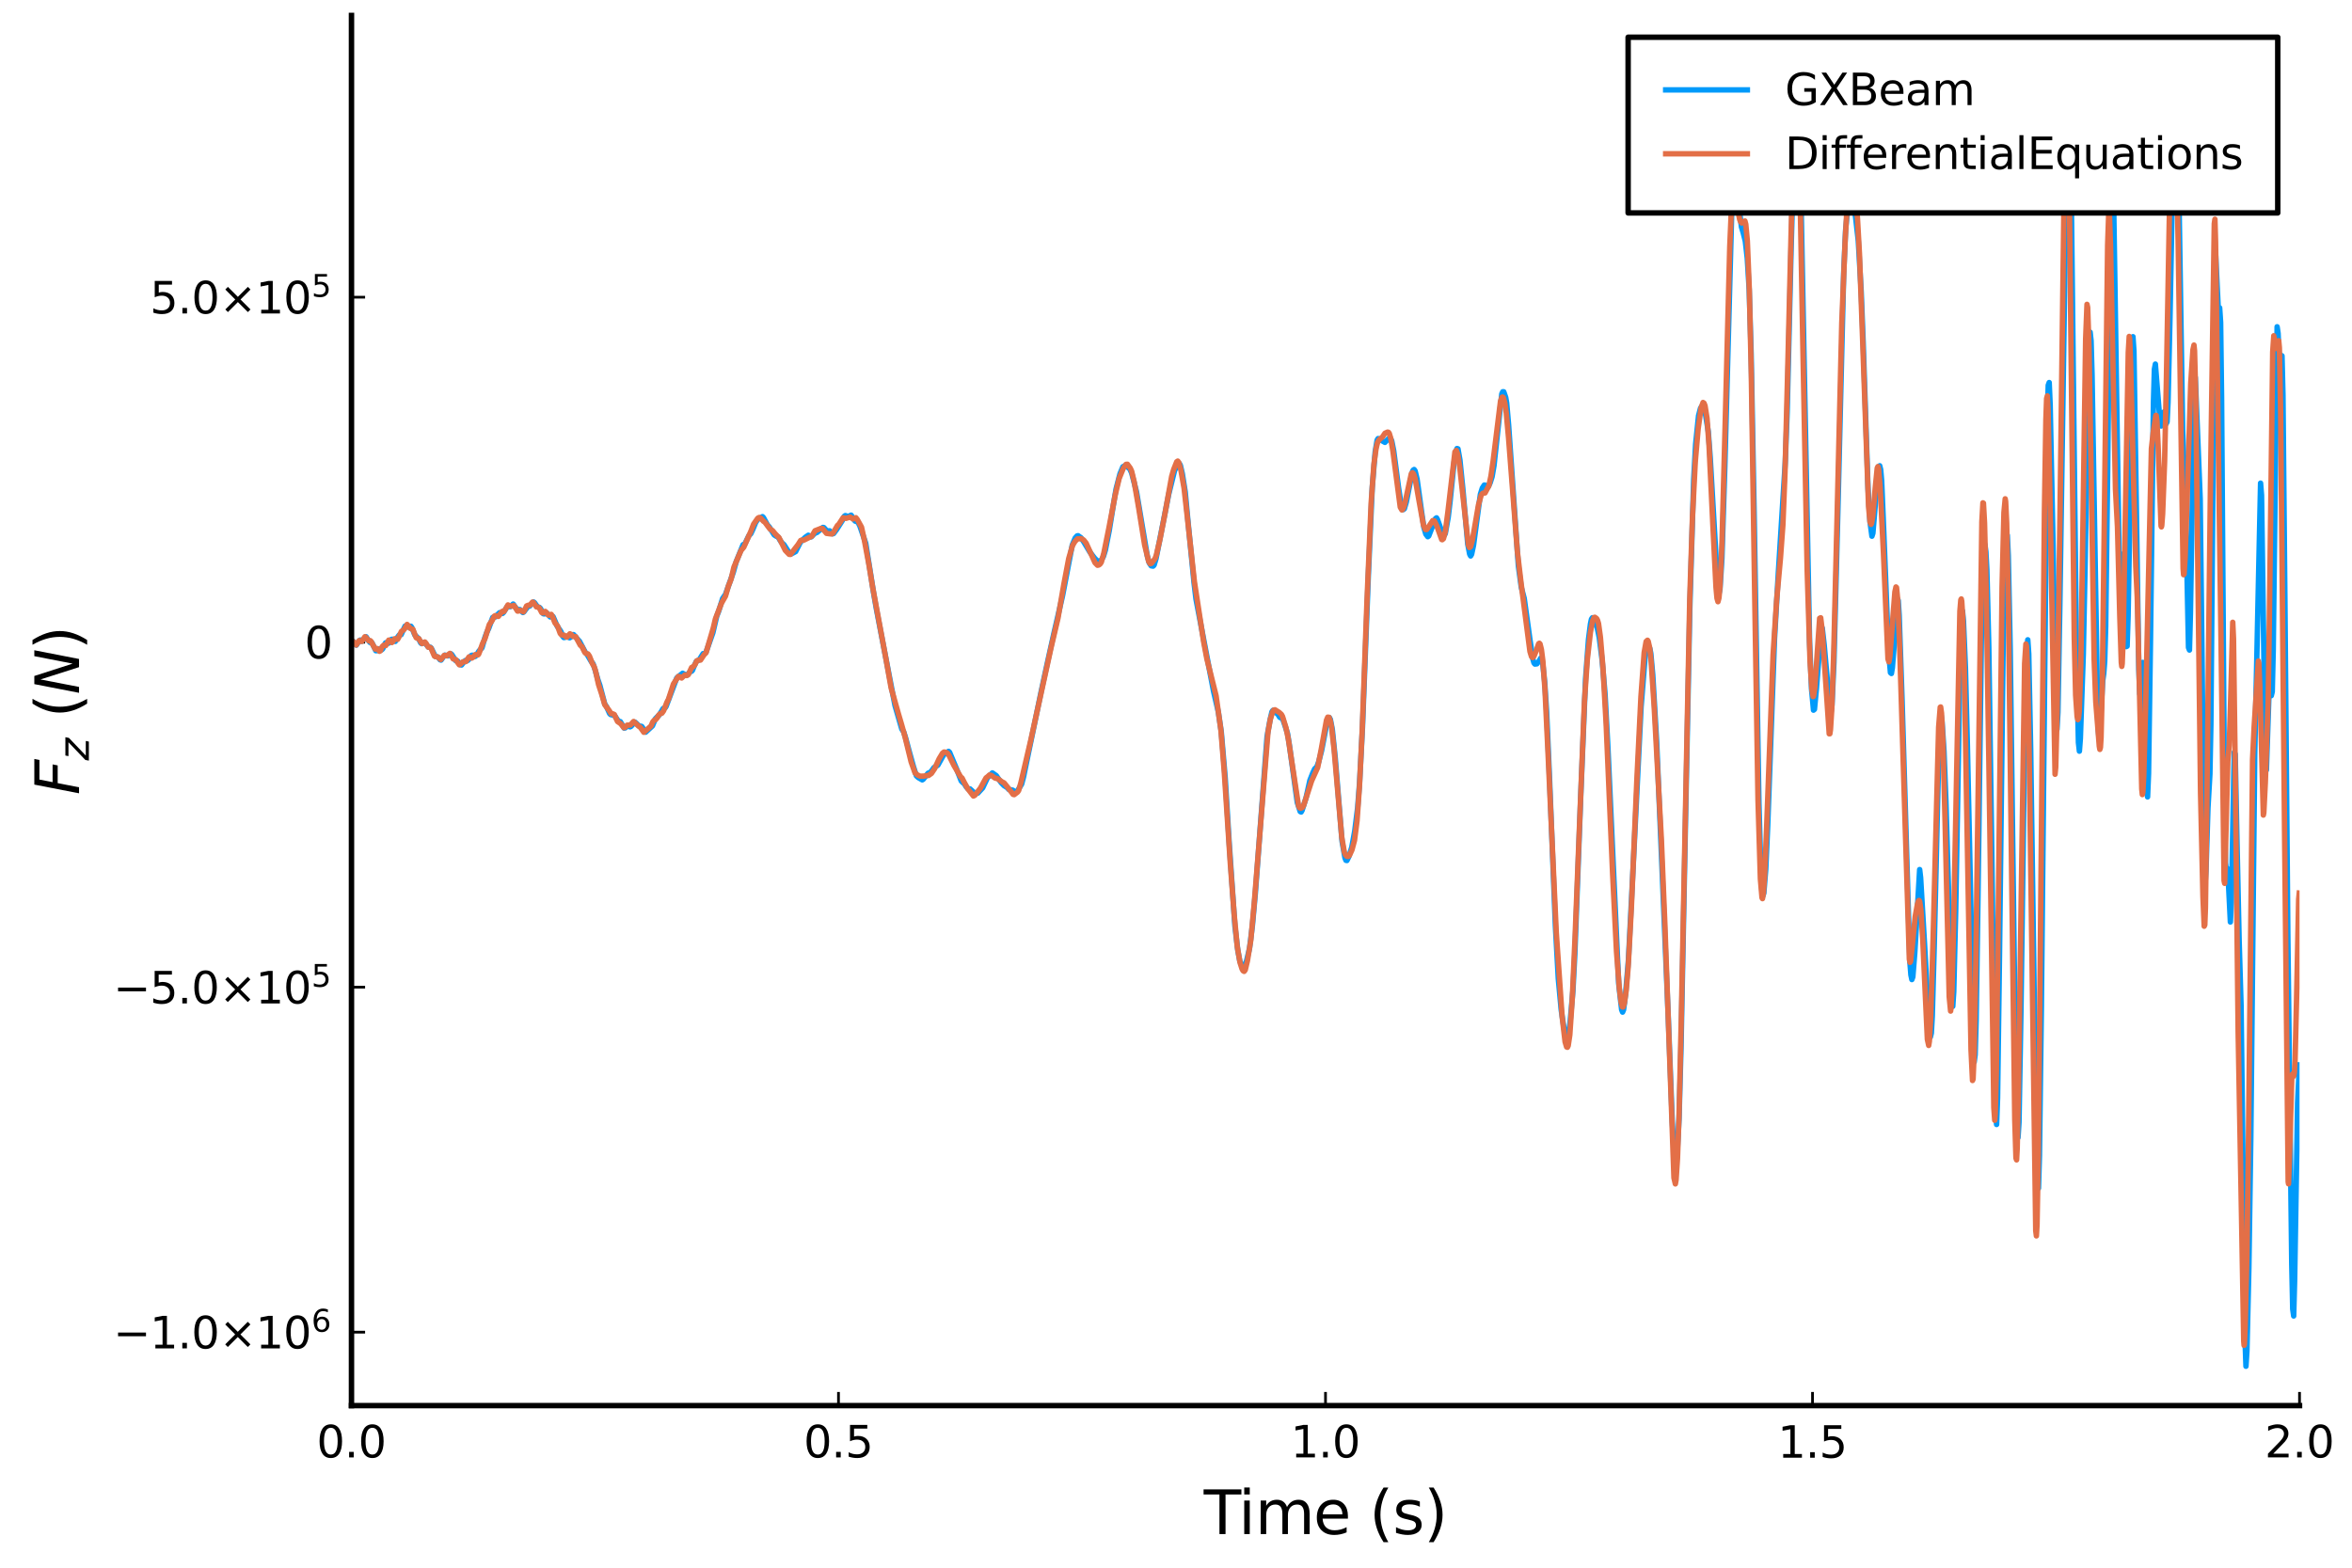 <?xml version="1.0" encoding="utf-8" standalone="no"?>
<!DOCTYPE svg PUBLIC "-//W3C//DTD SVG 1.1//EN"
  "http://www.w3.org/Graphics/SVG/1.1/DTD/svg11.dtd">
<svg xmlns:xlink="http://www.w3.org/1999/xlink" width="432pt" height="288pt" viewBox="0 0 432 288" xmlns="http://www.w3.org/2000/svg" version="1.1">
 <defs>
  <style type="text/css">*{stroke-linejoin: round; stroke-linecap: butt}</style>
 </defs>
 <g id="figure_1">
  <g id="patch_1">
   <path d="M 0 288 
L 432 288 
L 432 0 
L 0 0 
z
" style="fill: #ffffff"/>
  </g>
  <g id="axes_1">
   <g id="patch_2">
    <path d="M 64.558 258.225 
L 422.362 258.225 
L 422.362 2.835 
L 64.558 2.835 
z
" style="fill: #ffffff"/>
   </g>
   <g id="line2d_1">
    <path d="M 64.558 117.977 
L 64.736 117.814 
L 64.915 117.864 
L 65.452 118.516 
L 65.81 117.978 
L 66.168 117.581 
L 66.525 117.743 
L 66.704 117.628 
L 67.241 116.98 
L 67.599 117.56 
L 67.957 118.022 
L 68.314 118.082 
L 68.672 118.798 
L 69.03 119.544 
L 69.209 119.537 
L 69.567 119.197 
L 69.746 119.198 
L 70.104 119.371 
L 70.282 119.211 
L 70.819 118.096 
L 70.998 118.046 
L 71.356 118.174 
L 71.714 117.714 
L 71.893 117.464 
L 72.071 117.433 
L 72.608 117.832 
L 72.966 117.143 
L 73.324 116.661 
L 73.682 116.587 
L 74.039 115.805 
L 74.397 115.017 
L 74.576 114.994 
L 74.934 115.2 
L 75.471 115.045 
L 75.649 115.298 
L 76.186 116.639 
L 76.902 117.342 
L 77.26 118.091 
L 77.439 118.242 
L 77.975 117.991 
L 78.333 118.451 
L 78.691 118.882 
L 79.049 118.91 
L 79.228 119.098 
L 79.943 120.578 
L 80.48 120.732 
L 80.838 121.214 
L 81.017 121.265 
L 81.374 120.747 
L 81.732 120.347 
L 82.269 120.494 
L 82.806 120.107 
L 82.984 120.246 
L 83.7 121.369 
L 84.058 121.438 
L 84.416 121.888 
L 84.595 122.121 
L 84.773 122.169 
L 85.131 121.689 
L 85.489 121.338 
L 85.847 121.365 
L 86.026 121.242 
L 86.563 120.423 
L 86.741 120.361 
L 87.278 120.595 
L 87.457 120.43 
L 87.994 119.574 
L 88.53 119.018 
L 89.067 117.116 
L 89.425 116.148 
L 89.783 115.399 
L 90.498 113.426 
L 90.856 113.353 
L 91.035 113.317 
L 91.393 112.904 
L 91.751 112.559 
L 92.287 112.7 
L 92.466 112.538 
L 93.182 111.417 
L 93.719 111.45 
L 94.255 110.97 
L 94.613 111.499 
L 94.971 111.982 
L 95.508 111.986 
L 96.044 112.524 
L 96.223 112.408 
L 96.939 111.437 
L 97.297 111.336 
L 97.654 110.908 
L 98.012 110.597 
L 98.191 110.736 
L 98.728 111.49 
L 99.086 111.585 
L 99.265 111.765 
L 99.801 112.757 
L 99.98 112.784 
L 100.338 112.57 
L 100.517 112.686 
L 101.054 113.336 
L 101.411 113.18 
L 101.59 113.282 
L 101.948 114.104 
L 102.306 114.973 
L 103.022 116.022 
L 103.379 116.91 
L 103.558 117.125 
L 103.737 117.106 
L 104.095 116.892 
L 104.453 117.087 
L 104.632 117.169 
L 104.811 117.061 
L 105.168 116.605 
L 105.347 116.584 
L 106.242 117.613 
L 106.421 117.782 
L 107.494 119.813 
L 107.852 120.258 
L 108.567 121.483 
L 108.925 121.92 
L 109.283 122.985 
L 109.82 124.869 
L 110.178 125.898 
L 111.072 129.318 
L 111.43 129.872 
L 111.967 131.083 
L 112.146 131.268 
L 112.861 131.421 
L 113.577 132.478 
L 113.935 132.572 
L 114.292 133.161 
L 114.65 133.76 
L 114.829 133.728 
L 115.187 133.402 
L 115.545 133.468 
L 115.724 133.528 
L 115.902 133.441 
L 116.618 132.659 
L 116.976 132.976 
L 117.334 133.343 
L 117.87 133.452 
L 118.586 134.507 
L 119.838 133.352 
L 120.375 132.039 
L 120.733 131.678 
L 121.091 131.355 
L 121.806 130.158 
L 122.164 130.041 
L 122.343 129.777 
L 124.311 124.534 
L 125.384 123.684 
L 126.1 124.09 
L 126.816 123.359 
L 126.994 123.335 
L 127.173 123.181 
L 127.531 122.297 
L 127.889 121.512 
L 128.426 121.23 
L 129.141 120.075 
L 129.499 120.035 
L 129.678 119.807 
L 130.93 116.268 
L 131.646 113.189 
L 132.004 112.281 
L 132.719 109.967 
L 133.256 109.185 
L 134.687 105.137 
L 135.224 103.189 
L 136.476 100.073 
L 136.834 99.885 
L 137.192 99.131 
L 137.55 98.407 
L 137.907 98.043 
L 138.265 97.276 
L 138.802 95.973 
L 139.16 95.444 
L 140.054 94.913 
L 140.233 95.098 
L 140.949 96.421 
L 141.307 96.821 
L 142.201 98.268 
L 142.559 98.499 
L 142.917 98.639 
L 143.275 99.254 
L 143.632 99.746 
L 143.99 100.053 
L 145.064 101.717 
L 145.242 101.794 
L 145.779 101.524 
L 146.137 101.329 
L 146.495 100.624 
L 147.031 99.572 
L 147.926 98.697 
L 148.463 98.33 
L 148.999 98.63 
L 149.357 98.262 
L 149.715 97.938 
L 150.073 97.815 
L 150.967 97.045 
L 151.146 96.893 
L 151.325 96.922 
L 151.862 97.517 
L 152.399 97.522 
L 152.935 98.069 
L 153.114 98.011 
L 153.651 97.3 
L 154.724 95.604 
L 155.082 94.838 
L 155.261 94.719 
L 155.798 94.889 
L 156.334 94.642 
L 156.692 95.206 
L 157.05 95.716 
L 157.587 95.923 
L 157.945 96.67 
L 159.018 99.811 
L 160.449 108.877 
L 160.986 111.971 
L 164.385 129.602 
L 165.637 133.934 
L 165.995 134.48 
L 166.353 135.62 
L 167.069 138.3 
L 167.784 140.851 
L 168.321 142.538 
L 168.679 142.862 
L 169.394 143.27 
L 169.573 143.16 
L 170.468 142.041 
L 170.825 141.938 
L 171.183 141.524 
L 171.541 141.011 
L 172.257 140.574 
L 173.33 138.647 
L 173.867 138.345 
L 174.225 138.032 
L 174.404 138.184 
L 175.656 141.164 
L 176.55 143.469 
L 176.908 143.823 
L 177.087 143.919 
L 177.445 144.519 
L 177.803 144.922 
L 178.16 144.929 
L 179.055 145.737 
L 179.592 145.71 
L 180.486 144.745 
L 181.381 142.854 
L 182.275 141.991 
L 182.991 142.496 
L 183.885 143.778 
L 184.422 144.331 
L 184.959 144.663 
L 185.317 145.049 
L 185.674 145.097 
L 186.032 145.164 
L 186.569 145.596 
L 186.927 145.229 
L 187.642 144.062 
L 188 142.709 
L 191.22 127.114 
L 192.473 121.328 
L 193.546 116.483 
L 195.156 109.472 
L 196.945 100.135 
L 197.482 98.839 
L 197.84 98.446 
L 198.019 98.414 
L 198.555 98.791 
L 199.092 99.6 
L 200.165 101.393 
L 201.06 102.554 
L 201.597 103.084 
L 201.954 103.096 
L 202.312 102.863 
L 202.67 102.227 
L 203.028 101.072 
L 203.743 97.449 
L 204.459 92.982 
L 204.996 89.805 
L 205.711 87.04 
L 206.248 85.743 
L 206.606 85.565 
L 206.964 85.707 
L 207.5 86.12 
L 207.858 86.898 
L 208.753 90.366 
L 209.647 95.703 
L 210.721 102.087 
L 211.078 103.398 
L 211.436 103.942 
L 211.794 104.002 
L 211.973 103.826 
L 212.331 102.639 
L 214.657 90.828 
L 215.73 86.466 
L 216.267 85.403 
L 216.446 85.169 
L 216.624 85.163 
L 216.803 85.491 
L 217.161 87.006 
L 217.698 90.385 
L 218.235 96.097 
L 219.308 107.03 
L 219.666 110.04 
L 222.886 126.948 
L 223.781 130.829 
L 224.317 134.461 
L 225.033 142.853 
L 225.748 154.487 
L 226.822 170.139 
L 227.359 174.623 
L 227.716 176.524 
L 228.074 177.375 
L 228.432 177.725 
L 228.611 177.567 
L 228.969 176.472 
L 229.505 174.237 
L 230.042 169.964 
L 230.579 164.012 
L 232.726 135.307 
L 233.262 132.336 
L 233.62 130.756 
L 233.799 130.51 
L 234.694 131.191 
L 235.051 131.768 
L 235.588 132.044 
L 235.946 133.087 
L 236.483 134.743 
L 236.84 136.968 
L 238.272 147.423 
L 238.808 149.086 
L 238.987 149.178 
L 239.166 148.86 
L 239.882 146.583 
L 240.597 143.338 
L 241.134 141.97 
L 241.492 141.217 
L 241.85 140.917 
L 242.207 139.961 
L 242.744 137.892 
L 243.818 132.319 
L 243.996 131.923 
L 244.175 131.834 
L 244.354 132.152 
L 244.712 134.013 
L 245.249 139.24 
L 246.501 154.586 
L 247.038 157.624 
L 247.217 158.054 
L 247.396 158.084 
L 247.753 157.356 
L 248.29 155.631 
L 248.827 152.673 
L 249.364 148.365 
L 249.721 143.736 
L 250.258 133.523 
L 251.331 105.626 
L 252.047 89.491 
L 252.584 82.997 
L 252.942 80.845 
L 253.12 80.57 
L 254.015 81.067 
L 254.373 81.266 
L 254.731 80.897 
L 255.088 80.545 
L 255.267 80.514 
L 255.446 80.631 
L 255.625 80.994 
L 255.983 82.785 
L 256.877 89.586 
L 257.414 93.053 
L 257.593 93.495 
L 257.772 93.609 
L 257.951 93.446 
L 258.309 92.214 
L 259.382 86.77 
L 259.561 86.373 
L 259.74 86.253 
L 259.919 86.499 
L 260.277 88.011 
L 261.171 94.464 
L 261.529 96.902 
L 261.887 98.128 
L 262.245 98.6 
L 262.423 98.46 
L 263.497 95.703 
L 263.676 95.258 
L 263.855 95.133 
L 264.034 95.446 
L 264.749 97.44 
L 265.107 98.285 
L 265.286 98.35 
L 265.465 98.006 
L 266.001 95.003 
L 266.359 91.954 
L 267.075 84.951 
L 267.433 82.87 
L 267.612 82.402 
L 267.79 82.455 
L 268.148 84.488 
L 268.685 89.789 
L 269.579 99.925 
L 269.937 101.796 
L 270.116 102.139 
L 270.295 101.829 
L 270.653 100.139 
L 271.369 94.758 
L 271.905 90.806 
L 272.263 89.653 
L 272.621 89.11 
L 272.8 89.124 
L 273.336 89.441 
L 273.694 88.717 
L 274.052 87.59 
L 274.41 85.532 
L 275.841 72.347 
L 276.02 71.972 
L 276.199 71.975 
L 276.557 73.003 
L 276.736 74.027 
L 277.093 78.1 
L 278.882 103.965 
L 279.419 107.896 
L 279.956 109.913 
L 281.029 117.631 
L 281.566 121.138 
L 281.745 121.773 
L 281.924 121.996 
L 282.282 121.953 
L 282.639 121.512 
L 282.997 120.898 
L 283.176 121.074 
L 283.355 121.849 
L 283.713 125.242 
L 284.071 130.697 
L 284.607 142.925 
L 285.681 170.031 
L 286.217 179.789 
L 286.754 185.572 
L 287.291 189.086 
L 287.649 190.336 
L 287.828 190.509 
L 288.006 190.213 
L 288.364 188.009 
L 288.901 182.073 
L 289.259 175.22 
L 290.332 146.449 
L 291.227 124.722 
L 291.763 117.479 
L 292.121 114.624 
L 292.3 113.761 
L 292.479 113.488 
L 292.837 114.101 
L 293.373 115.339 
L 293.731 117.08 
L 294.268 121.261 
L 294.805 127.474 
L 295.341 137.515 
L 297.309 180.652 
L 297.846 185.475 
L 298.025 185.938 
L 298.204 185.523 
L 298.562 182.77 
L 299.098 176.351 
L 299.814 162.324 
L 301.424 129.874 
L 302.14 121.021 
L 302.498 118.462 
L 302.676 118.364 
L 303.034 119.141 
L 303.213 120.041 
L 303.571 123.994 
L 304.287 136.315 
L 306.433 187.277 
L 307.149 206.08 
L 307.507 212.019 
L 307.686 213.405 
L 307.865 213.485 
L 308.043 212.174 
L 308.401 205.493 
L 308.759 192.515 
L 309.654 147.207 
L 310.369 111.98 
L 311.085 88.075 
L 311.443 81.6 
L 311.979 76.365 
L 312.337 74.99 
L 312.695 74.477 
L 312.874 74.619 
L 313.232 76.001 
L 313.768 79.299 
L 314.126 84.077 
L 315.557 108.632 
L 315.736 109.051 
L 315.915 108.217 
L 316.273 102.587 
L 316.81 85.779 
L 318.062 39.262 
L 318.42 33.603 
L 318.599 32.483 
L 318.778 32.754 
L 319.135 35.701 
L 319.851 41.657 
L 320.209 42.881 
L 320.567 44.304 
L 320.924 47.43 
L 321.282 53.247 
L 321.64 65.021 
L 322.177 93.348 
L 323.071 147.591 
L 323.429 160.17 
L 323.608 163.409 
L 323.787 164.603 
L 323.966 164.08 
L 324.324 159.702 
L 324.681 151.705 
L 325.934 117.399 
L 326.649 104.943 
L 327.902 84.957 
L 328.259 75.616 
L 328.975 46.008 
L 329.691 20.563 
L 329.87 17.933 
L 330.048 17.459 
L 330.227 18.987 
L 330.406 22.121 
L 330.764 34.969 
L 332.374 117.981 
L 332.732 126.588 
L 333.09 130.465 
L 333.269 130.315 
L 333.626 126.573 
L 334.521 115.139 
L 334.7 115.377 
L 335.058 118.48 
L 336.131 130.593 
L 336.31 130.802 
L 336.489 129.553 
L 336.847 121.69 
L 337.562 94.223 
L 338.636 50.198 
L 338.994 42.204 
L 339.53 36.716 
L 339.888 33.848 
L 340.067 33.826 
L 340.425 36.397 
L 341.319 44.275 
L 341.856 53.632 
L 342.214 62.789 
L 343.108 89.719 
L 343.466 95.829 
L 343.824 98.506 
L 344.003 97.952 
L 344.361 93.669 
L 344.897 87.257 
L 345.255 85.565 
L 345.434 86.291 
L 345.613 88.357 
L 345.971 96.979 
L 346.865 119.429 
L 347.223 123.571 
L 347.402 123.728 
L 347.581 122.649 
L 347.939 118.129 
L 348.475 109.968 
L 348.654 110.287 
L 348.833 113.039 
L 349.37 128.739 
L 350.801 176.847 
L 350.98 179.108 
L 351.159 179.956 
L 351.338 179.472 
L 351.696 175.064 
L 352.59 159.746 
L 352.769 161.253 
L 353.485 173.387 
L 354.379 189.573 
L 354.558 190.518 
L 354.737 189.79 
L 354.916 186.593 
L 355.274 173.66 
L 356.168 135.32 
L 356.347 132.138 
L 356.526 131.392 
L 356.705 132.553 
L 357.063 137.991 
L 357.42 147.301 
L 358.494 184.37 
L 358.673 184.877 
L 358.852 182.199 
L 359.21 167.418 
L 360.104 116.643 
L 360.283 112.753 
L 360.462 112.248 
L 360.641 114.098 
L 360.999 122.602 
L 361.356 136.856 
L 362.609 195.085 
L 362.788 193.77 
L 362.966 187.489 
L 363.324 163.401 
L 364.04 108.946 
L 364.398 100.355 
L 364.577 100.019 
L 364.755 101.358 
L 364.934 104.606 
L 365.292 118.917 
L 365.829 156.074 
L 366.366 197.093 
L 366.545 204.81 
L 366.723 206.579 
L 366.902 201.692 
L 367.26 175.109 
L 367.976 113.994 
L 368.334 100.842 
L 368.512 98.157 
L 368.691 98.322 
L 368.87 102.05 
L 369.228 119.328 
L 369.944 175.012 
L 370.301 199.629 
L 370.48 206.626 
L 370.659 208.966 
L 370.838 206.203 
L 371.196 185.739 
L 371.912 133.085 
L 372.269 119.456 
L 372.448 117.538 
L 372.627 120.087 
L 372.985 137.764 
L 374.058 213.062 
L 374.237 218.375 
L 374.416 218.283 
L 374.595 212.362 
L 374.953 184.534 
L 376.026 76.935 
L 376.205 70.77 
L 376.384 70.277 
L 376.563 74.42 
L 377.1 100.449 
L 377.636 130.6 
L 377.815 133.999 
L 377.994 130.84 
L 378.352 110.614 
L 379.783 15.157 
L 379.962 12.88 
L 380.141 16.76 
L 380.499 41.015 
L 381.393 119.901 
L 381.751 136.409 
L 381.93 138.001 
L 382.109 135.68 
L 382.646 120.254 
L 383.004 102.54 
L 383.54 69.628 
L 383.898 61.023 
L 384.077 62.599 
L 384.256 68.908 
L 385.329 133.14 
L 385.508 135.359 
L 385.687 134.302 
L 386.224 125.021 
L 386.403 123.75 
L 386.582 121.412 
L 386.76 115.088 
L 387.118 86.738 
L 387.655 37.848 
L 387.834 29.702 
L 388.013 28.7 
L 388.192 35.185 
L 389.265 104.959 
L 389.444 105.539 
L 389.802 101.806 
L 389.981 102.979 
L 390.517 118.795 
L 390.696 118.709 
L 390.875 113.191 
L 391.77 61.857 
L 391.949 64.537 
L 392.306 87.52 
L 392.843 123.042 
L 393.022 127.503 
L 393.201 127.418 
L 393.559 121.693 
L 393.738 122.571 
L 394.095 136.498 
L 394.274 143.911 
L 394.453 146.401 
L 394.632 142.114 
L 394.99 117.424 
L 395.527 74.023 
L 395.706 67.828 
L 395.884 66.885 
L 396.779 77.995 
L 396.958 78.268 
L 397.137 77.61 
L 397.495 75.645 
L 397.852 77.868 
L 398.031 77.527 
L 398.21 73.886 
L 398.568 58.377 
L 399.463 11.611 
L 399.641 10.405 
L 399.82 14.299 
L 400.178 33.635 
L 400.894 78.934 
L 401.43 92.513 
L 401.967 118.961 
L 402.146 119.422 
L 402.325 112.686 
L 403.041 68.892 
L 403.219 69.316 
L 404.114 91.592 
L 404.472 122.405 
L 404.83 157.042 
L 405.008 162.618 
L 405.187 159.888 
L 405.545 148.414 
L 405.903 142.172 
L 406.082 132.945 
L 406.44 90.526 
L 406.798 50.943 
L 406.976 46.987 
L 407.513 58.305 
L 407.692 56.547 
L 407.871 59.223 
L 408.05 73.313 
L 408.587 148.545 
L 408.765 158.529 
L 408.944 159.954 
L 409.123 159.59 
L 409.302 162.177 
L 409.66 169.383 
L 409.839 165.774 
L 410.376 138.196 
L 410.554 138.537 
L 410.912 156.307 
L 411.27 172.753 
L 411.628 184.769 
L 411.986 213.952 
L 412.343 245.951 
L 412.522 250.997 
L 412.701 248.182 
L 413.059 232.959 
L 413.417 208.851 
L 414.132 138.708 
L 415.206 88.761 
L 415.385 90.986 
L 415.743 115.666 
L 416.1 139.856 
L 416.279 141.456 
L 416.816 125.649 
L 416.995 125.816 
L 417.174 127.804 
L 417.353 127.078 
L 417.532 119.521 
L 418.247 60.032 
L 418.426 61.239 
L 418.605 65.248 
L 418.784 66.72 
L 418.963 65.264 
L 419.142 65.379 
L 419.321 72.585 
L 419.678 110.418 
L 420.215 171.615 
L 420.931 232.22 
L 421.11 240.499 
L 421.289 241.76 
L 421.467 235.076 
L 422.004 202.65 
L 422.362 195.133 
L 422.362 195.133 
" clip-path="url(#p3e4a8d40e0)" style="fill: none; stroke: #009afa"/>
   </g>
   <g id="matplotlib.axis_1">
    <g id="xtick_1">
     <g id="line2d_2">
      <defs>
       <path id="m1c46bfd5e6" d="M 0 0 
L 0 -2.5 
" style="stroke: #000000; stroke-width: 0.5"/>
      </defs>
      <g>
       <use xlink:href="#m1c46bfd5e6" x="64.558" y="258.225" style="stroke: #000000; stroke-width: 0.5"/>
      </g>
     </g>
     <g id="text_1">
      <!-- $0.0$ -->
      <g transform="translate(58.158 267.804)scale(0.08 -0.08)">
       <defs>
        <path id="DejaVuSans-30" d="M 2034 4250 
Q 1547 4250 1301 3770 
Q 1056 3291 1056 2328 
Q 1056 1369 1301 889 
Q 1547 409 2034 409 
Q 2525 409 2770 889 
Q 3016 1369 3016 2328 
Q 3016 3291 2770 3770 
Q 2525 4250 2034 4250 
z
M 2034 4750 
Q 2819 4750 3233 4129 
Q 3647 3509 3647 2328 
Q 3647 1150 3233 529 
Q 2819 -91 2034 -91 
Q 1250 -91 836 529 
Q 422 1150 422 2328 
Q 422 3509 836 4129 
Q 1250 4750 2034 4750 
z
" transform="scale(0.016)"/>
        <path id="DejaVuSans-2e" d="M 684 794 
L 1344 794 
L 1344 0 
L 684 0 
L 684 794 
z
" transform="scale(0.016)"/>
       </defs>
       <use xlink:href="#DejaVuSans-30" transform="translate(0 0.781)"/>
       <use xlink:href="#DejaVuSans-2e" transform="translate(63.623 0.781)"/>
       <use xlink:href="#DejaVuSans-30" transform="translate(95.41 0.781)"/>
      </g>
     </g>
    </g>
    <g id="xtick_2">
     <g id="line2d_3">
      <g>
       <use xlink:href="#m1c46bfd5e6" x="154.009" y="258.225" style="stroke: #000000; stroke-width: 0.5"/>
      </g>
     </g>
     <g id="text_2">
      <!-- $0.5$ -->
      <g transform="translate(147.609 267.804)scale(0.08 -0.08)">
       <defs>
        <path id="DejaVuSans-35" d="M 691 4666 
L 3169 4666 
L 3169 4134 
L 1269 4134 
L 1269 2991 
Q 1406 3038 1543 3061 
Q 1681 3084 1819 3084 
Q 2600 3084 3056 2656 
Q 3513 2228 3513 1497 
Q 3513 744 3044 326 
Q 2575 -91 1722 -91 
Q 1428 -91 1123 -41 
Q 819 9 494 109 
L 494 744 
Q 775 591 1075 516 
Q 1375 441 1709 441 
Q 2250 441 2565 725 
Q 2881 1009 2881 1497 
Q 2881 1984 2565 2268 
Q 2250 2553 1709 2553 
Q 1456 2553 1204 2497 
Q 953 2441 691 2322 
L 691 4666 
z
" transform="scale(0.016)"/>
       </defs>
       <use xlink:href="#DejaVuSans-30" transform="translate(0 0.781)"/>
       <use xlink:href="#DejaVuSans-2e" transform="translate(63.623 0.781)"/>
       <use xlink:href="#DejaVuSans-35" transform="translate(95.41 0.781)"/>
      </g>
     </g>
    </g>
    <g id="xtick_3">
     <g id="line2d_4">
      <g>
       <use xlink:href="#m1c46bfd5e6" x="243.46" y="258.225" style="stroke: #000000; stroke-width: 0.5"/>
      </g>
     </g>
     <g id="text_3">
      <!-- $1.0$ -->
      <g transform="translate(237.06 267.804)scale(0.08 -0.08)">
       <defs>
        <path id="DejaVuSans-31" d="M 794 531 
L 1825 531 
L 1825 4091 
L 703 3866 
L 703 4441 
L 1819 4666 
L 2450 4666 
L 2450 531 
L 3481 531 
L 3481 0 
L 794 0 
L 794 531 
z
" transform="scale(0.016)"/>
       </defs>
       <use xlink:href="#DejaVuSans-31" transform="translate(0 0.781)"/>
       <use xlink:href="#DejaVuSans-2e" transform="translate(63.623 0.781)"/>
       <use xlink:href="#DejaVuSans-30" transform="translate(95.41 0.781)"/>
      </g>
     </g>
    </g>
    <g id="xtick_4">
     <g id="line2d_5">
      <g>
       <use xlink:href="#m1c46bfd5e6" x="332.911" y="258.225" style="stroke: #000000; stroke-width: 0.5"/>
      </g>
     </g>
     <g id="text_4">
      <!-- $1.5$ -->
      <g transform="translate(326.511 267.804)scale(0.08 -0.08)">
       <use xlink:href="#DejaVuSans-31" transform="translate(0 0.094)"/>
       <use xlink:href="#DejaVuSans-2e" transform="translate(63.623 0.094)"/>
       <use xlink:href="#DejaVuSans-35" transform="translate(95.41 0.094)"/>
      </g>
     </g>
    </g>
    <g id="xtick_5">
     <g id="line2d_6">
      <g>
       <use xlink:href="#m1c46bfd5e6" x="422.362" y="258.225" style="stroke: #000000; stroke-width: 0.5"/>
      </g>
     </g>
     <g id="text_5">
      <!-- $2.0$ -->
      <g transform="translate(415.962 267.804)scale(0.08 -0.08)">
       <defs>
        <path id="DejaVuSans-32" d="M 1228 531 
L 3431 531 
L 3431 0 
L 469 0 
L 469 531 
Q 828 903 1448 1529 
Q 2069 2156 2228 2338 
Q 2531 2678 2651 2914 
Q 2772 3150 2772 3378 
Q 2772 3750 2511 3984 
Q 2250 4219 1831 4219 
Q 1534 4219 1204 4116 
Q 875 4013 500 3803 
L 500 4441 
Q 881 4594 1212 4672 
Q 1544 4750 1819 4750 
Q 2544 4750 2975 4387 
Q 3406 4025 3406 3419 
Q 3406 3131 3298 2873 
Q 3191 2616 2906 2266 
Q 2828 2175 2409 1742 
Q 1991 1309 1228 531 
z
" transform="scale(0.016)"/>
       </defs>
       <use xlink:href="#DejaVuSans-32" transform="translate(0 0.781)"/>
       <use xlink:href="#DejaVuSans-2e" transform="translate(63.623 0.781)"/>
       <use xlink:href="#DejaVuSans-30" transform="translate(95.41 0.781)"/>
      </g>
     </g>
    </g>
    <g id="text_6">
     <!-- Time (s) -->
     <g transform="translate(221.098 281.826)scale(0.11 -0.11)">
      <defs>
       <path id="DejaVuSans-54" d="M -19 4666 
L 3928 4666 
L 3928 4134 
L 2272 4134 
L 2272 0 
L 1638 0 
L 1638 4134 
L -19 4134 
L -19 4666 
z
" transform="scale(0.016)"/>
       <path id="DejaVuSans-69" d="M 603 3500 
L 1178 3500 
L 1178 0 
L 603 0 
L 603 3500 
z
M 603 4863 
L 1178 4863 
L 1178 4134 
L 603 4134 
L 603 4863 
z
" transform="scale(0.016)"/>
       <path id="DejaVuSans-6d" d="M 3328 2828 
Q 3544 3216 3844 3400 
Q 4144 3584 4550 3584 
Q 5097 3584 5394 3201 
Q 5691 2819 5691 2113 
L 5691 0 
L 5113 0 
L 5113 2094 
Q 5113 2597 4934 2840 
Q 4756 3084 4391 3084 
Q 3944 3084 3684 2787 
Q 3425 2491 3425 1978 
L 3425 0 
L 2847 0 
L 2847 2094 
Q 2847 2600 2669 2842 
Q 2491 3084 2119 3084 
Q 1678 3084 1418 2786 
Q 1159 2488 1159 1978 
L 1159 0 
L 581 0 
L 581 3500 
L 1159 3500 
L 1159 2956 
Q 1356 3278 1631 3431 
Q 1906 3584 2284 3584 
Q 2666 3584 2933 3390 
Q 3200 3197 3328 2828 
z
" transform="scale(0.016)"/>
       <path id="DejaVuSans-65" d="M 3597 1894 
L 3597 1613 
L 953 1613 
Q 991 1019 1311 708 
Q 1631 397 2203 397 
Q 2534 397 2845 478 
Q 3156 559 3463 722 
L 3463 178 
Q 3153 47 2828 -22 
Q 2503 -91 2169 -91 
Q 1331 -91 842 396 
Q 353 884 353 1716 
Q 353 2575 817 3079 
Q 1281 3584 2069 3584 
Q 2775 3584 3186 3129 
Q 3597 2675 3597 1894 
z
M 3022 2063 
Q 3016 2534 2758 2815 
Q 2500 3097 2075 3097 
Q 1594 3097 1305 2825 
Q 1016 2553 972 2059 
L 3022 2063 
z
" transform="scale(0.016)"/>
       <path id="DejaVuSans-20" transform="scale(0.016)"/>
       <path id="DejaVuSans-28" d="M 1984 4856 
Q 1566 4138 1362 3434 
Q 1159 2731 1159 2009 
Q 1159 1288 1364 580 
Q 1569 -128 1984 -844 
L 1484 -844 
Q 1016 -109 783 600 
Q 550 1309 550 2009 
Q 550 2706 781 3412 
Q 1013 4119 1484 4856 
L 1984 4856 
z
" transform="scale(0.016)"/>
       <path id="DejaVuSans-73" d="M 2834 3397 
L 2834 2853 
Q 2591 2978 2328 3040 
Q 2066 3103 1784 3103 
Q 1356 3103 1142 2972 
Q 928 2841 928 2578 
Q 928 2378 1081 2264 
Q 1234 2150 1697 2047 
L 1894 2003 
Q 2506 1872 2764 1633 
Q 3022 1394 3022 966 
Q 3022 478 2636 193 
Q 2250 -91 1575 -91 
Q 1294 -91 989 -36 
Q 684 19 347 128 
L 347 722 
Q 666 556 975 473 
Q 1284 391 1588 391 
Q 1994 391 2212 530 
Q 2431 669 2431 922 
Q 2431 1156 2273 1281 
Q 2116 1406 1581 1522 
L 1381 1569 
Q 847 1681 609 1914 
Q 372 2147 372 2553 
Q 372 3047 722 3315 
Q 1072 3584 1716 3584 
Q 2034 3584 2315 3537 
Q 2597 3491 2834 3397 
z
" transform="scale(0.016)"/>
       <path id="DejaVuSans-29" d="M 513 4856 
L 1013 4856 
Q 1481 4119 1714 3412 
Q 1947 2706 1947 2009 
Q 1947 1309 1714 600 
Q 1481 -109 1013 -844 
L 513 -844 
Q 928 -128 1133 580 
Q 1338 1288 1338 2009 
Q 1338 2731 1133 3434 
Q 928 4138 513 4856 
z
" transform="scale(0.016)"/>
      </defs>
      <use xlink:href="#DejaVuSans-54"/>
      <use xlink:href="#DejaVuSans-69" x="57.959"/>
      <use xlink:href="#DejaVuSans-6d" x="85.742"/>
      <use xlink:href="#DejaVuSans-65" x="183.154"/>
      <use xlink:href="#DejaVuSans-20" x="244.678"/>
      <use xlink:href="#DejaVuSans-28" x="276.465"/>
      <use xlink:href="#DejaVuSans-73" x="315.479"/>
      <use xlink:href="#DejaVuSans-29" x="367.578"/>
     </g>
    </g>
   </g>
   <g id="matplotlib.axis_2">
    <g id="ytick_1">
     <g id="line2d_7">
      <defs>
       <path id="mb0470885bd" d="M 0 0 
L 2.5 0 
" style="stroke: #000000; stroke-width: 0.5"/>
      </defs>
      <g>
       <use xlink:href="#mb0470885bd" x="64.558" y="244.733" style="stroke: #000000; stroke-width: 0.5"/>
      </g>
     </g>
     <g id="text_7">
      <!-- $-1.0×10^{6}$ -->
      <g transform="translate(20.818 247.772)scale(0.08 -0.08)">
       <defs>
        <path id="DejaVuSans-2212" d="M 678 2272 
L 4684 2272 
L 4684 1741 
L 678 1741 
L 678 2272 
z
" transform="scale(0.016)"/>
        <path id="DejaVuSans-d7" d="M 4488 3438 
L 3059 2003 
L 4488 575 
L 4116 197 
L 2681 1631 
L 1247 197 
L 878 575 
L 2303 2003 
L 878 3438 
L 1247 3816 
L 2681 2381 
L 4116 3816 
L 4488 3438 
z
" transform="scale(0.016)"/>
        <path id="DejaVuSans-36" d="M 2113 2584 
Q 1688 2584 1439 2293 
Q 1191 2003 1191 1497 
Q 1191 994 1439 701 
Q 1688 409 2113 409 
Q 2538 409 2786 701 
Q 3034 994 3034 1497 
Q 3034 2003 2786 2293 
Q 2538 2584 2113 2584 
z
M 3366 4563 
L 3366 3988 
Q 3128 4100 2886 4159 
Q 2644 4219 2406 4219 
Q 1781 4219 1451 3797 
Q 1122 3375 1075 2522 
Q 1259 2794 1537 2939 
Q 1816 3084 2150 3084 
Q 2853 3084 3261 2657 
Q 3669 2231 3669 1497 
Q 3669 778 3244 343 
Q 2819 -91 2113 -91 
Q 1303 -91 875 529 
Q 447 1150 447 2328 
Q 447 3434 972 4092 
Q 1497 4750 2381 4750 
Q 2619 4750 2861 4703 
Q 3103 4656 3366 4563 
z
" transform="scale(0.016)"/>
       </defs>
       <use xlink:href="#DejaVuSans-2212" transform="translate(0 0.766)"/>
       <use xlink:href="#DejaVuSans-31" transform="translate(83.789 0.766)"/>
       <use xlink:href="#DejaVuSans-2e" transform="translate(147.412 0.766)"/>
       <use xlink:href="#DejaVuSans-30" transform="translate(179.199 0.766)"/>
       <use xlink:href="#DejaVuSans-d7" transform="translate(242.822 0.766)"/>
       <use xlink:href="#DejaVuSans-31" transform="translate(326.611 0.766)"/>
       <use xlink:href="#DejaVuSans-30" transform="translate(390.234 0.766)"/>
       <use xlink:href="#DejaVuSans-36" transform="translate(454.814 39.047)scale(0.7)"/>
      </g>
     </g>
    </g>
    <g id="ytick_2">
     <g id="line2d_8">
      <g>
       <use xlink:href="#mb0470885bd" x="64.558" y="181.355" style="stroke: #000000; stroke-width: 0.5"/>
      </g>
     </g>
     <g id="text_8">
      <!-- $-5.0×10^{5}$ -->
      <g transform="translate(20.818 184.394)scale(0.08 -0.08)">
       <use xlink:href="#DejaVuSans-2212" transform="translate(0 0.684)"/>
       <use xlink:href="#DejaVuSans-35" transform="translate(83.789 0.684)"/>
       <use xlink:href="#DejaVuSans-2e" transform="translate(147.412 0.684)"/>
       <use xlink:href="#DejaVuSans-30" transform="translate(179.199 0.684)"/>
       <use xlink:href="#DejaVuSans-d7" transform="translate(242.822 0.684)"/>
       <use xlink:href="#DejaVuSans-31" transform="translate(326.611 0.684)"/>
       <use xlink:href="#DejaVuSans-30" transform="translate(390.234 0.684)"/>
       <use xlink:href="#DejaVuSans-35" transform="translate(454.814 38.966)scale(0.7)"/>
      </g>
     </g>
    </g>
    <g id="ytick_3">
     <g id="line2d_9">
      <g>
       <use xlink:href="#mb0470885bd" x="64.558" y="117.977" style="stroke: #000000; stroke-width: 0.5"/>
      </g>
     </g>
     <g id="text_9">
      <!-- $0$ -->
      <g transform="translate(55.938 121.016)scale(0.08 -0.08)">
       <use xlink:href="#DejaVuSans-30" transform="translate(0 0.781)"/>
      </g>
     </g>
    </g>
    <g id="ytick_4">
     <g id="line2d_10">
      <g>
       <use xlink:href="#mb0470885bd" x="64.558" y="54.599" style="stroke: #000000; stroke-width: 0.5"/>
      </g>
     </g>
     <g id="text_10">
      <!-- $5.0×10^{5}$ -->
      <g transform="translate(27.538 57.639)scale(0.08 -0.08)">
       <use xlink:href="#DejaVuSans-35" transform="translate(0 0.684)"/>
       <use xlink:href="#DejaVuSans-2e" transform="translate(63.623 0.684)"/>
       <use xlink:href="#DejaVuSans-30" transform="translate(95.41 0.684)"/>
       <use xlink:href="#DejaVuSans-d7" transform="translate(159.033 0.684)"/>
       <use xlink:href="#DejaVuSans-31" transform="translate(242.822 0.684)"/>
       <use xlink:href="#DejaVuSans-30" transform="translate(306.445 0.684)"/>
       <use xlink:href="#DejaVuSans-35" transform="translate(371.025 38.966)scale(0.7)"/>
      </g>
     </g>
    </g>
    <g id="text_11">
     <!-- $F_z$ ($N$) -->
     <g transform="translate(14.53 146.04)rotate(-90)scale(0.11 -0.11)">
      <defs>
       <path id="DejaVuSans-Oblique-46" d="M 1081 4666 
L 3756 4666 
L 3653 4134 
L 1606 4134 
L 1338 2759 
L 3188 2759 
L 3084 2228 
L 1234 2228 
L 800 0 
L 172 0 
L 1081 4666 
z
" transform="scale(0.016)"/>
       <path id="DejaVuSans-Oblique-7a" d="M 744 3500 
L 3475 3500 
L 3372 2975 
L 738 459 
L 2913 459 
L 2822 0 
L -19 0 
L 84 525 
L 2719 3041 
L 653 3041 
L 744 3500 
z
" transform="scale(0.016)"/>
       <path id="DejaVuSans-Oblique-4e" d="M 1081 4666 
L 1931 4666 
L 3219 666 
L 4000 4666 
L 4616 4666 
L 3706 0 
L 2853 0 
L 1569 4025 
L 788 0 
L 172 0 
L 1081 4666 
z
" transform="scale(0.016)"/>
      </defs>
      <use xlink:href="#DejaVuSans-Oblique-46" transform="translate(0 0.125)"/>
      <use xlink:href="#DejaVuSans-Oblique-7a" transform="translate(57.52 -16.281)scale(0.7)"/>
      <use xlink:href="#DejaVuSans-20" transform="translate(96.997 0.125)"/>
      <use xlink:href="#DejaVuSans-28" transform="translate(128.784 0.125)"/>
      <use xlink:href="#DejaVuSans-Oblique-4e" transform="translate(167.798 0.125)"/>
      <use xlink:href="#DejaVuSans-29" transform="translate(242.603 0.125)"/>
     </g>
    </g>
   </g>
   <g id="line2d_11">
    <path d="M 64.558 117.977 
L 64.781 117.803 
L 64.941 117.906 
L 65.427 118.501 
L 65.635 118.194 
L 65.957 117.692 
L 66.131 117.719 
L 66.434 117.833 
L 66.626 117.585 
L 67.019 116.977 
L 67.15 117.042 
L 67.746 117.736 
L 68.017 117.694 
L 68.153 117.834 
L 68.918 119.241 
L 69.204 119.128 
L 69.419 119.328 
L 69.705 119.653 
L 69.849 119.577 
L 70.206 118.788 
L 70.47 118.533 
L 70.849 118.595 
L 71.085 118.18 
L 71.402 117.594 
L 71.565 117.635 
L 71.974 118.043 
L 72.14 117.885 
L 72.496 117.344 
L 72.674 117.356 
L 73.031 117.453 
L 73.215 117.146 
L 73.714 116.014 
L 74.232 115.646 
L 74.775 114.712 
L 74.969 114.908 
L 75.358 115.448 
L 75.843 115.616 
L 76.135 116.403 
L 76.433 117.143 
L 76.633 117.258 
L 76.933 117.325 
L 77.233 117.841 
L 77.533 118.232 
L 77.734 118.126 
L 78.035 117.94 
L 78.24 118.168 
L 78.65 118.883 
L 78.959 118.943 
L 79.166 119.061 
L 79.48 119.803 
L 79.794 120.534 
L 80.006 120.632 
L 80.33 120.652 
L 80.96 121.167 
L 81.606 120.389 
L 82.051 120.484 
L 82.632 120.031 
L 82.867 120.375 
L 83.228 121.039 
L 83.596 121.136 
L 83.772 121.229 
L 84.059 121.714 
L 84.362 122.131 
L 84.577 122.01 
L 85.011 121.58 
L 85.562 121.542 
L 86.147 120.675 
L 86.394 120.779 
L 86.642 120.903 
L 86.892 120.746 
L 87.278 120.263 
L 87.523 120.257 
L 87.769 120.319 
L 87.906 120.201 
L 88.181 119.504 
L 88.632 118.232 
L 89.098 117.261 
L 89.864 114.752 
L 90.398 113.978 
L 90.813 113.178 
L 90.957 113.104 
L 91.53 113.241 
L 92.263 112.312 
L 92.557 112.355 
L 92.851 111.911 
L 93.295 111.127 
L 93.605 111.289 
L 93.924 111.371 
L 94.366 111.22 
L 94.612 111.54 
L 95.061 112.267 
L 95.281 112.242 
L 95.632 112.119 
L 96.136 112.41 
L 96.413 111.989 
L 96.713 111.32 
L 97.018 111.191 
L 97.325 111.179 
L 97.802 110.61 
L 97.973 110.666 
L 98.521 111.487 
L 98.906 111.541 
L 99.1 111.758 
L 99.501 112.528 
L 99.715 112.619 
L 100.144 112.318 
L 100.365 112.529 
L 100.585 112.898 
L 100.806 113.028 
L 101.247 112.866 
L 101.472 113.276 
L 101.923 114.416 
L 102.411 115.015 
L 102.899 116.371 
L 103.143 116.639 
L 103.634 116.702 
L 103.88 116.957 
L 104.141 117.054 
L 104.675 116.432 
L 104.942 116.579 
L 105.209 116.907 
L 105.754 116.974 
L 106.591 118.55 
L 106.87 118.743 
L 107.427 119.883 
L 107.706 120.09 
L 107.985 120.127 
L 108.264 120.528 
L 108.821 121.956 
L 109.1 122.395 
L 109.379 123.244 
L 109.937 125.758 
L 110.496 127.466 
L 111.077 129.455 
L 111.952 130.621 
L 112.246 131.105 
L 112.54 131.128 
L 112.834 131.264 
L 113.422 132.547 
L 114.01 132.954 
L 114.598 133.699 
L 114.894 133.547 
L 115.189 133.223 
L 115.779 133.2 
L 116.375 132.545 
L 117.298 133.397 
L 117.611 133.618 
L 118.254 134.529 
L 119.573 133.38 
L 119.903 132.61 
L 120.146 132.326 
L 120.389 132.223 
L 120.684 131.907 
L 120.983 131.373 
L 121.283 131.09 
L 121.582 131.016 
L 121.881 130.588 
L 122.484 129.025 
L 122.785 128.452 
L 123.689 125.662 
L 124.292 124.734 
L 124.594 124.261 
L 124.895 124.334 
L 125.196 124.559 
L 125.805 123.989 
L 126.112 124.108 
L 126.418 123.957 
L 127.032 122.62 
L 127.339 122.479 
L 127.646 122.091 
L 127.986 121.391 
L 128.326 121.26 
L 128.666 121.261 
L 129.346 120.241 
L 129.686 119.903 
L 131.01 115.36 
L 131.397 113.714 
L 132.508 110.821 
L 133.251 109.515 
L 133.768 107.701 
L 134.284 106.381 
L 134.801 104.191 
L 136.092 101.154 
L 136.609 100.531 
L 137.9 97.64 
L 138.417 96.296 
L 139.192 95.189 
L 139.45 95.062 
L 139.708 95.16 
L 140.225 95.759 
L 140.483 95.927 
L 141.436 97.196 
L 141.902 97.48 
L 142.368 98.049 
L 142.836 98.534 
L 143.07 98.746 
L 144.241 101.111 
L 144.943 101.839 
L 145.177 101.859 
L 146.571 100.065 
L 147.065 99.289 
L 147.324 99.213 
L 147.587 99.253 
L 149.12 98.493 
L 149.695 97.503 
L 150.827 97.061 
L 151.065 97.088 
L 151.807 97.982 
L 152.548 98.081 
L 152.795 98.087 
L 153.042 97.874 
L 153.817 96.539 
L 154.077 96.312 
L 154.854 95.108 
L 155.373 95.23 
L 156.153 94.99 
L 156.674 95.342 
L 157.194 95.104 
L 157.455 95.428 
L 158.235 96.839 
L 158.756 99.207 
L 159.601 103.751 
L 160.285 107.895 
L 162.766 121.266 
L 163.671 126.364 
L 164.979 131.018 
L 165.599 133.12 
L 166.231 135.378 
L 167.355 139.981 
L 168.074 142.007 
L 168.557 142.392 
L 169.04 142.604 
L 169.781 142.567 
L 170.279 142.463 
L 170.529 142.47 
L 171.079 142.084 
L 171.642 141.244 
L 172.505 139.38 
L 173.1 138.39 
L 173.398 138.153 
L 173.698 138.189 
L 173.997 138.337 
L 174.297 138.752 
L 175.197 140.589 
L 176.464 142.75 
L 176.695 142.915 
L 177.123 143.766 
L 177.748 144.884 
L 178.791 146.235 
L 179.044 146.119 
L 180.071 144.797 
L 181.107 142.907 
L 181.421 142.675 
L 181.745 142.372 
L 182.08 142.441 
L 182.764 142.94 
L 183.278 143.069 
L 184.025 143.621 
L 184.432 143.829 
L 185.663 145.373 
L 186.073 145.934 
L 186.278 145.986 
L 186.893 145.521 
L 187.098 145.231 
L 187.509 143.796 
L 189.354 135.868 
L 193.058 118.942 
L 194.324 113.558 
L 195.396 107.362 
L 196.295 102.612 
L 196.981 100.238 
L 197.44 99.465 
L 197.899 98.993 
L 198.587 98.951 
L 199.046 99.214 
L 199.504 99.795 
L 200.659 102.34 
L 201.123 103.38 
L 201.586 103.844 
L 201.818 103.797 
L 202.05 103.629 
L 202.282 103.284 
L 202.746 101.614 
L 203.674 97.011 
L 204.84 90.902 
L 205.561 87.884 
L 206.304 86.063 
L 206.82 85.31 
L 207.079 85.286 
L 207.595 85.99 
L 207.853 86.564 
L 208.333 88.584 
L 209.153 93.346 
L 210.24 100.127 
L 210.971 103.135 
L 211.268 103.575 
L 211.51 103.486 
L 212.154 102.613 
L 212.39 101.973 
L 213.069 99.022 
L 213.993 94.25 
L 215.201 87.537 
L 215.569 86.253 
L 216.132 84.833 
L 216.322 84.702 
L 216.514 84.966 
L 216.899 86.361 
L 217.482 89.666 
L 218.075 94.975 
L 219.386 106.897 
L 221.058 117.797 
L 221.658 120.982 
L 223.361 127.814 
L 224.248 134.139 
L 224.87 141.91 
L 225.968 158.547 
L 226.68 167.947 
L 227.253 173.942 
L 227.758 176.827 
L 228.126 177.99 
L 228.316 178.333 
L 228.517 178.452 
L 228.718 178.189 
L 229.127 176.473 
L 229.74 172.708 
L 230.353 166.137 
L 232.896 134.501 
L 233.327 132.105 
L 233.758 130.759 
L 233.973 130.436 
L 234.188 130.395 
L 234.938 130.868 
L 235.356 131.243 
L 235.565 131.624 
L 236.206 133.723 
L 236.638 135.81 
L 238.507 148.044 
L 238.677 148.392 
L 238.862 148.5 
L 239.232 148.341 
L 239.433 147.996 
L 240.9 143.48 
L 242.026 140.982 
L 242.71 137.478 
L 243.64 132.297 
L 243.874 131.748 
L 244.108 131.775 
L 244.341 132.404 
L 244.575 133.613 
L 245.043 137.769 
L 246.447 153.852 
L 246.915 156.56 
L 247.149 157.085 
L 247.383 157.313 
L 247.616 157.346 
L 247.85 157.161 
L 248.318 156.138 
L 248.786 154.384 
L 249.254 150.775 
L 249.69 144.577 
L 250.187 134.503 
L 251.077 110.367 
L 251.839 92.44 
L 252.351 85.331 
L 252.755 82.335 
L 253.027 81.267 
L 253.324 80.776 
L 253.929 80.274 
L 254.388 79.587 
L 254.855 79.383 
L 255.011 79.406 
L 255.169 79.603 
L 255.434 80.483 
L 255.851 82.944 
L 257.191 93.177 
L 257.492 93.69 
L 257.642 93.592 
L 257.927 92.973 
L 258.331 91.145 
L 259.219 87.035 
L 259.429 86.834 
L 259.647 87.054 
L 259.941 87.991 
L 260.564 91.574 
L 261.444 96.476 
L 261.808 97.278 
L 262.055 97.275 
L 263.162 95.63 
L 263.472 95.702 
L 263.914 96.627 
L 264.803 99.118 
L 264.906 99.15 
L 265.124 98.954 
L 265.471 97.613 
L 265.949 93.965 
L 267.232 83.013 
L 267.491 82.74 
L 267.785 83.582 
L 268.107 85.772 
L 269.701 100.156 
L 269.896 100.594 
L 270.122 100.418 
L 270.447 99.202 
L 271.098 95.412 
L 271.557 92.74 
L 272.063 90.93 
L 272.342 90.61 
L 272.764 90.556 
L 273.466 89.242 
L 273.85 87.446 
L 274.245 84.704 
L 275.601 73.708 
L 275.858 72.983 
L 275.987 72.937 
L 276.123 73.043 
L 276.394 74.028 
L 276.666 75.924 
L 277.074 80.371 
L 278.704 101.389 
L 279.396 107.241 
L 281.011 119.687 
L 281.296 120.63 
L 281.507 120.806 
L 281.737 120.578 
L 282.102 119.697 
L 282.608 118.262 
L 282.734 118.168 
L 282.861 118.298 
L 283.114 119.308 
L 283.374 121.341 
L 283.768 126.671 
L 284.328 138.309 
L 285.851 171.382 
L 286.92 186.738 
L 287.467 191.404 
L 287.751 192.346 
L 287.894 192.395 
L 288.036 192.107 
L 288.333 190.12 
L 288.793 183.33 
L 289.298 172.105 
L 291.018 128.916 
L 291.549 121.161 
L 292.107 116.239 
L 292.5 114.121 
L 292.786 113.437 
L 292.934 113.397 
L 293.264 113.641 
L 293.432 113.963 
L 293.606 114.552 
L 293.953 117.066 
L 294.423 122.713 
L 295.006 133.005 
L 296.189 160.4 
L 296.907 174.805 
L 297.429 181.619 
L 297.772 184.261 
L 298.003 184.99 
L 298.118 185.008 
L 298.349 184.344 
L 298.694 181.947 
L 299.055 177.618 
L 299.646 166.615 
L 300.647 143.279 
L 301.392 128.046 
L 301.992 119.865 
L 302.351 117.843 
L 302.604 117.618 
L 302.731 117.803 
L 303.003 119.014 
L 303.276 121.606 
L 303.835 129.962 
L 305.155 154.282 
L 305.794 169.794 
L 307.46 216.388 
L 307.719 217.494 
L 307.848 216.782 
L 308.111 212.837 
L 308.391 205.094 
L 308.815 186.773 
L 310.36 109.995 
L 310.86 94.999 
L 311.379 84.829 
L 311.9 78.81 
L 312.439 74.963 
L 312.804 73.938 
L 312.987 74.072 
L 313.17 74.539 
L 313.536 76.873 
L 313.901 81.805 
L 314.632 96.938 
L 315.181 107.891 
L 315.363 109.893 
L 315.546 110.541 
L 315.729 109.846 
L 315.914 107.811 
L 316.283 99.815 
L 316.841 78.923 
L 317.709 45.327 
L 318.038 37.717 
L 318.4 34.409 
L 318.589 34.64 
L 319.155 38.407 
L 319.538 40.34 
L 319.729 40.81 
L 319.921 40.966 
L 320.496 40.598 
L 320.656 41.19 
L 320.938 44.239 
L 321.304 53.196 
L 321.67 68.942 
L 322.284 108.83 
L 322.897 146.933 
L 323.335 161.455 
L 323.632 164.921 
L 323.719 165.089 
L 323.891 164.067 
L 324.105 161.072 
L 324.451 152.911 
L 325.667 120.306 
L 326.315 110.304 
L 327.022 102.55 
L 327.473 96.394 
L 327.861 86.696 
L 328.325 69.155 
L 329.532 20.447 
L 329.745 17.218 
L 329.957 16.702 
L 330.179 19.406 
L 330.526 30.351 
L 331.125 62.888 
L 331.933 104.93 
L 332.456 121.568 
L 332.788 126.633 
L 333.02 127.979 
L 333.1 127.928 
L 333.35 126.252 
L 334.221 113.582 
L 334.414 113.492 
L 334.612 115.121 
L 334.814 117.606 
L 335.977 134.807 
L 336.094 134.8 
L 336.211 134.05 
L 336.446 130.303 
L 336.804 120.043 
L 337.411 95.518 
L 338.284 59.337 
L 338.908 44.106 
L 339.382 35.82 
L 339.64 33.869 
L 339.881 33.862 
L 340.161 35.069 
L 340.626 37.048 
L 340.886 37.838 
L 341.157 39.953 
L 341.537 46.709 
L 342.155 63.571 
L 343.201 93.007 
L 343.468 95.904 
L 343.664 96.337 
L 343.764 96.129 
L 343.982 94.855 
L 344.437 89.563 
L 344.797 85.981 
L 344.924 85.716 
L 345.052 86.152 
L 345.336 89.506 
L 345.941 101.636 
L 346.769 121.066 
L 346.944 121.596 
L 347.118 120.652 
L 347.485 115.908 
L 348.04 108.732 
L 348.238 107.832 
L 348.342 107.942 
L 348.567 110.239 
L 348.92 119.027 
L 350.694 176.232 
L 350.813 176.798 
L 350.932 176.595 
L 351.17 174.48 
L 351.764 168.417 
L 352.179 166.115 
L 352.379 165.485 
L 352.483 165.421 
L 352.586 165.583 
L 352.819 167.155 
L 353.168 172.825 
L 354.006 190.942 
L 354.252 192.058 
L 354.376 191.301 
L 354.623 187.028 
L 355.06 172.372 
L 356.074 133.592 
L 356.368 129.925 
L 356.446 129.874 
L 356.608 131.03 
L 356.881 136.661 
L 357.267 151.361 
L 358.018 183.124 
L 358.273 185.748 
L 358.358 185.198 
L 358.532 181.832 
L 358.808 170.926 
L 359.977 112.283 
L 360.149 110.195 
L 360.236 110.034 
L 360.323 110.464 
L 360.502 113.301 
L 360.785 122.819 
L 361.295 152.006 
L 362.022 192.841 
L 362.296 198.497 
L 362.401 198.256 
L 362.61 193.352 
L 362.915 176.232 
L 364.014 95.855 
L 364.21 92.374 
L 364.307 92.441 
L 364.508 96.084 
L 364.817 108.704 
L 365.282 138.594 
L 366.213 203.494 
L 366.381 205.811 
L 366.478 204.664 
L 366.673 196.951 
L 367.067 164.442 
L 367.724 107.835 
L 368.068 94.162 
L 368.302 91.637 
L 368.387 92.139 
L 368.577 96.156 
L 368.883 111.172 
L 369.411 154.916 
L 370.06 205.765 
L 370.278 212.746 
L 370.393 213.082 
L 370.508 210.929 
L 370.739 199.687 
L 371.868 121.896 
L 372.103 118.306 
L 372.22 118.679 
L 372.429 123.51 
L 372.707 138.542 
L 373.91 226.097 
L 374.03 227.044 
L 374.149 224.989 
L 374.389 211.867 
L 374.806 168.811 
L 375.506 94.022 
L 375.773 77.079 
L 375.907 73.212 
L 376.042 72.73 
L 376.177 75.335 
L 376.446 87.292 
L 377.459 142.24 
L 377.583 140.965 
L 377.837 130.91 
L 378.369 94.218 
L 379.423 11.081 
L 379.57 10.063 
L 379.72 13.084 
L 379.97 26.035 
L 380.441 68.35 
L 380.984 117.023 
L 381.238 127.712 
L 381.507 131.634 
L 381.642 132.215 
L 381.777 131.966 
L 381.912 130.584 
L 382.182 122.401 
L 382.586 96.061 
L 383.077 62.266 
L 383.325 55.911 
L 383.449 56.476 
L 383.697 63.772 
L 384.068 85.756 
L 384.636 121.156 
L 384.939 128.952 
L 385.58 137.077 
L 385.688 137.678 
L 385.797 137.305 
L 385.908 135.522 
L 386.132 126.207 
L 386.471 98.722 
L 387.115 45.029 
L 387.322 38.954 
L 387.428 38.836 
L 387.654 45.306 
L 388.556 89.856 
L 388.925 96.843 
L 389.348 113.265 
L 389.623 121.696 
L 389.716 122.428 
L 389.792 121.928 
L 389.965 117.567 
L 390.327 96.996 
L 390.906 64.717 
L 391.078 61.808 
L 391.165 62.216 
L 391.339 66.751 
L 392.287 104.092 
L 392.554 109.693 
L 392.856 122.289 
L 393.382 144.941 
L 393.489 145.974 
L 393.583 145.616 
L 393.747 142.652 
L 394.095 129.838 
L 395.155 82.424 
L 395.492 79.399 
L 395.968 76.3 
L 396.038 76.314 
L 396.18 77.375 
L 396.384 81.794 
L 396.926 96.603 
L 396.993 96.796 
L 397.06 96.54 
L 397.219 94.401 
L 397.581 84.837 
L 397.878 71.343 
L 398.87 16.825 
L 398.937 16.702 
L 399.082 17.963 
L 399.792 30.136 
L 400.072 44.701 
L 400.976 104.43 
L 401.067 105.578 
L 401.163 105.469 
L 401.358 102.355 
L 401.856 87.126 
L 402.381 70.402 
L 402.782 64.264 
L 402.974 63.394 
L 403.082 64.446 
L 403.304 72.966 
L 403.636 100.405 
L 404.179 145.622 
L 404.622 164.746 
L 404.851 170.156 
L 404.965 169.92 
L 405.08 166.784 
L 405.309 150.094 
L 405.998 89.29 
L 406.35 65.008 
L 406.705 41.086 
L 406.823 40.273 
L 406.941 44.337 
L 408.084 128.173 
L 408.502 161.782 
L 408.614 162.281 
L 408.841 153.257 
L 409.2 139.774 
L 409.448 136.902 
L 409.697 129.016 
L 410.096 114.319 
L 410.236 117.317 
L 410.517 138.511 
L 411.089 189.694 
L 411.726 224.511 
L 412.113 246.416 
L 412.177 247.148 
L 412.241 246.998 
L 412.378 243.968 
L 412.708 230.026 
L 412.964 211.133 
L 413.736 139.494 
L 414.025 133.497 
L 414.799 121.435 
L 414.892 121.78 
L 415.08 126.249 
L 415.715 149.738 
L 415.804 149.302 
L 416.079 143.799 
L 416.594 128.759 
L 416.811 114.501 
L 417.434 64.661 
L 417.634 61.681 
L 417.844 62.782 
L 418.076 64.021 
L 418.192 64.003 
L 418.541 62.585 
L 418.657 63.825 
L 418.89 75.808 
L 419.63 154.46 
L 420.275 217.09 
L 420.343 217.478 
L 420.486 213.644 
L 420.945 197.915 
L 421.073 197.295 
L 421.28 197.72 
L 421.321 197.639 
L 421.425 197.008 
L 421.546 194.819 
L 421.818 183.537 
L 422.203 165.198 
L 422.362 163.568 
L 422.362 163.568 
" clip-path="url(#p3e4a8d40e0)" style="fill: none; stroke: #e36f47"/>
   </g>
   <g id="patch_3">
    <path d="M 64.558 258.225 
L 64.558 2.835 
" style="fill: none; stroke: #000000; stroke-linejoin: miter; stroke-linecap: square"/>
   </g>
   <g id="patch_4">
    <path d="M 64.558 258.225 
L 422.362 258.225 
" style="fill: none; stroke: #000000; stroke-linejoin: miter; stroke-linecap: square"/>
   </g>
   <g id="legend_1">
    <g id="patch_5">
     <path d="M 299.042 39.12 
L 418.362 39.12 
L 418.362 6.835 
L 299.042 6.835 
z
" style="fill: #ffffff; stroke: #000000; stroke-linejoin: miter"/>
    </g>
    <g id="line2d_12">
     <path d="M 305.442 16.513 
L 313.442 16.513 
L 321.442 16.513 
" style="fill: none; stroke: #009afa; stroke-linejoin: miter"/>
    </g>
    <g id="text_12">
     <!-- GXBeam -->
     <g transform="translate(327.842 19.313)scale(0.08 -0.08)">
      <defs>
       <path id="DejaVuSans-47" d="M 3809 666 
L 3809 1919 
L 2778 1919 
L 2778 2438 
L 4434 2438 
L 4434 434 
Q 4069 175 3628 42 
Q 3188 -91 2688 -91 
Q 1594 -91 976 548 
Q 359 1188 359 2328 
Q 359 3472 976 4111 
Q 1594 4750 2688 4750 
Q 3144 4750 3555 4637 
Q 3966 4525 4313 4306 
L 4313 3634 
Q 3963 3931 3569 4081 
Q 3175 4231 2741 4231 
Q 1884 4231 1454 3753 
Q 1025 3275 1025 2328 
Q 1025 1384 1454 906 
Q 1884 428 2741 428 
Q 3075 428 3337 486 
Q 3600 544 3809 666 
z
" transform="scale(0.016)"/>
       <path id="DejaVuSans-58" d="M 403 4666 
L 1081 4666 
L 2241 2931 
L 3406 4666 
L 4084 4666 
L 2584 2425 
L 4184 0 
L 3506 0 
L 2194 1984 
L 872 0 
L 191 0 
L 1856 2491 
L 403 4666 
z
" transform="scale(0.016)"/>
       <path id="DejaVuSans-42" d="M 1259 2228 
L 1259 519 
L 2272 519 
Q 2781 519 3026 730 
Q 3272 941 3272 1375 
Q 3272 1813 3026 2020 
Q 2781 2228 2272 2228 
L 1259 2228 
z
M 1259 4147 
L 1259 2741 
L 2194 2741 
Q 2656 2741 2882 2914 
Q 3109 3088 3109 3444 
Q 3109 3797 2882 3972 
Q 2656 4147 2194 4147 
L 1259 4147 
z
M 628 4666 
L 2241 4666 
Q 2963 4666 3353 4366 
Q 3744 4066 3744 3513 
Q 3744 3084 3544 2831 
Q 3344 2578 2956 2516 
Q 3422 2416 3680 2098 
Q 3938 1781 3938 1306 
Q 3938 681 3513 340 
Q 3088 0 2303 0 
L 628 0 
L 628 4666 
z
" transform="scale(0.016)"/>
       <path id="DejaVuSans-61" d="M 2194 1759 
Q 1497 1759 1228 1600 
Q 959 1441 959 1056 
Q 959 750 1161 570 
Q 1363 391 1709 391 
Q 2188 391 2477 730 
Q 2766 1069 2766 1631 
L 2766 1759 
L 2194 1759 
z
M 3341 1997 
L 3341 0 
L 2766 0 
L 2766 531 
Q 2569 213 2275 61 
Q 1981 -91 1556 -91 
Q 1019 -91 701 211 
Q 384 513 384 1019 
Q 384 1609 779 1909 
Q 1175 2209 1959 2209 
L 2766 2209 
L 2766 2266 
Q 2766 2663 2505 2880 
Q 2244 3097 1772 3097 
Q 1472 3097 1187 3025 
Q 903 2953 641 2809 
L 641 3341 
Q 956 3463 1253 3523 
Q 1550 3584 1831 3584 
Q 2591 3584 2966 3190 
Q 3341 2797 3341 1997 
z
" transform="scale(0.016)"/>
      </defs>
      <use xlink:href="#DejaVuSans-47"/>
      <use xlink:href="#DejaVuSans-58" x="77.49"/>
      <use xlink:href="#DejaVuSans-42" x="145.996"/>
      <use xlink:href="#DejaVuSans-65" x="214.6"/>
      <use xlink:href="#DejaVuSans-61" x="276.123"/>
      <use xlink:href="#DejaVuSans-6d" x="337.402"/>
     </g>
    </g>
    <g id="line2d_13">
     <path d="M 305.442 28.256 
L 313.442 28.256 
L 321.442 28.256 
" style="fill: none; stroke: #e36f47; stroke-linejoin: miter"/>
    </g>
    <g id="text_13">
     <!-- DifferentialEquations -->
     <g transform="translate(327.842 31.056)scale(0.08 -0.08)">
      <defs>
       <path id="DejaVuSans-44" d="M 1259 4147 
L 1259 519 
L 2022 519 
Q 2988 519 3436 956 
Q 3884 1394 3884 2338 
Q 3884 3275 3436 3711 
Q 2988 4147 2022 4147 
L 1259 4147 
z
M 628 4666 
L 1925 4666 
Q 3281 4666 3915 4102 
Q 4550 3538 4550 2338 
Q 4550 1131 3912 565 
Q 3275 0 1925 0 
L 628 0 
L 628 4666 
z
" transform="scale(0.016)"/>
       <path id="DejaVuSans-66" d="M 2375 4863 
L 2375 4384 
L 1825 4384 
Q 1516 4384 1395 4259 
Q 1275 4134 1275 3809 
L 1275 3500 
L 2222 3500 
L 2222 3053 
L 1275 3053 
L 1275 0 
L 697 0 
L 697 3053 
L 147 3053 
L 147 3500 
L 697 3500 
L 697 3744 
Q 697 4328 969 4595 
Q 1241 4863 1831 4863 
L 2375 4863 
z
" transform="scale(0.016)"/>
       <path id="DejaVuSans-72" d="M 2631 2963 
Q 2534 3019 2420 3045 
Q 2306 3072 2169 3072 
Q 1681 3072 1420 2755 
Q 1159 2438 1159 1844 
L 1159 0 
L 581 0 
L 581 3500 
L 1159 3500 
L 1159 2956 
Q 1341 3275 1631 3429 
Q 1922 3584 2338 3584 
Q 2397 3584 2469 3576 
Q 2541 3569 2628 3553 
L 2631 2963 
z
" transform="scale(0.016)"/>
       <path id="DejaVuSans-6e" d="M 3513 2113 
L 3513 0 
L 2938 0 
L 2938 2094 
Q 2938 2591 2744 2837 
Q 2550 3084 2163 3084 
Q 1697 3084 1428 2787 
Q 1159 2491 1159 1978 
L 1159 0 
L 581 0 
L 581 3500 
L 1159 3500 
L 1159 2956 
Q 1366 3272 1645 3428 
Q 1925 3584 2291 3584 
Q 2894 3584 3203 3211 
Q 3513 2838 3513 2113 
z
" transform="scale(0.016)"/>
       <path id="DejaVuSans-74" d="M 1172 4494 
L 1172 3500 
L 2356 3500 
L 2356 3053 
L 1172 3053 
L 1172 1153 
Q 1172 725 1289 603 
Q 1406 481 1766 481 
L 2356 481 
L 2356 0 
L 1766 0 
Q 1100 0 847 248 
Q 594 497 594 1153 
L 594 3053 
L 172 3053 
L 172 3500 
L 594 3500 
L 594 4494 
L 1172 4494 
z
" transform="scale(0.016)"/>
       <path id="DejaVuSans-6c" d="M 603 4863 
L 1178 4863 
L 1178 0 
L 603 0 
L 603 4863 
z
" transform="scale(0.016)"/>
       <path id="DejaVuSans-45" d="M 628 4666 
L 3578 4666 
L 3578 4134 
L 1259 4134 
L 1259 2753 
L 3481 2753 
L 3481 2222 
L 1259 2222 
L 1259 531 
L 3634 531 
L 3634 0 
L 628 0 
L 628 4666 
z
" transform="scale(0.016)"/>
       <path id="DejaVuSans-71" d="M 947 1747 
Q 947 1113 1208 752 
Q 1469 391 1925 391 
Q 2381 391 2643 752 
Q 2906 1113 2906 1747 
Q 2906 2381 2643 2742 
Q 2381 3103 1925 3103 
Q 1469 3103 1208 2742 
Q 947 2381 947 1747 
z
M 2906 525 
Q 2725 213 2448 61 
Q 2172 -91 1784 -91 
Q 1150 -91 751 415 
Q 353 922 353 1747 
Q 353 2572 751 3078 
Q 1150 3584 1784 3584 
Q 2172 3584 2448 3432 
Q 2725 3281 2906 2969 
L 2906 3500 
L 3481 3500 
L 3481 -1331 
L 2906 -1331 
L 2906 525 
z
" transform="scale(0.016)"/>
       <path id="DejaVuSans-75" d="M 544 1381 
L 544 3500 
L 1119 3500 
L 1119 1403 
Q 1119 906 1312 657 
Q 1506 409 1894 409 
Q 2359 409 2629 706 
Q 2900 1003 2900 1516 
L 2900 3500 
L 3475 3500 
L 3475 0 
L 2900 0 
L 2900 538 
Q 2691 219 2414 64 
Q 2138 -91 1772 -91 
Q 1169 -91 856 284 
Q 544 659 544 1381 
z
M 1991 3584 
L 1991 3584 
z
" transform="scale(0.016)"/>
       <path id="DejaVuSans-6f" d="M 1959 3097 
Q 1497 3097 1228 2736 
Q 959 2375 959 1747 
Q 959 1119 1226 758 
Q 1494 397 1959 397 
Q 2419 397 2687 759 
Q 2956 1122 2956 1747 
Q 2956 2369 2687 2733 
Q 2419 3097 1959 3097 
z
M 1959 3584 
Q 2709 3584 3137 3096 
Q 3566 2609 3566 1747 
Q 3566 888 3137 398 
Q 2709 -91 1959 -91 
Q 1206 -91 779 398 
Q 353 888 353 1747 
Q 353 2609 779 3096 
Q 1206 3584 1959 3584 
z
" transform="scale(0.016)"/>
      </defs>
      <use xlink:href="#DejaVuSans-44"/>
      <use xlink:href="#DejaVuSans-69" x="77.002"/>
      <use xlink:href="#DejaVuSans-66" x="104.785"/>
      <use xlink:href="#DejaVuSans-66" x="139.99"/>
      <use xlink:href="#DejaVuSans-65" x="175.195"/>
      <use xlink:href="#DejaVuSans-72" x="236.719"/>
      <use xlink:href="#DejaVuSans-65" x="275.582"/>
      <use xlink:href="#DejaVuSans-6e" x="337.105"/>
      <use xlink:href="#DejaVuSans-74" x="400.484"/>
      <use xlink:href="#DejaVuSans-69" x="439.693"/>
      <use xlink:href="#DejaVuSans-61" x="467.477"/>
      <use xlink:href="#DejaVuSans-6c" x="528.756"/>
      <use xlink:href="#DejaVuSans-45" x="556.539"/>
      <use xlink:href="#DejaVuSans-71" x="619.723"/>
      <use xlink:href="#DejaVuSans-75" x="683.199"/>
      <use xlink:href="#DejaVuSans-61" x="746.578"/>
      <use xlink:href="#DejaVuSans-74" x="807.857"/>
      <use xlink:href="#DejaVuSans-69" x="847.066"/>
      <use xlink:href="#DejaVuSans-6f" x="874.85"/>
      <use xlink:href="#DejaVuSans-6e" x="936.031"/>
      <use xlink:href="#DejaVuSans-73" x="999.41"/>
     </g>
    </g>
   </g>
  </g>
 </g>
 <defs>
  <clipPath id="p3e4a8d40e0">
   <rect x="64.558" y="2.835" width="357.804" height="255.391"/>
  </clipPath>
 </defs>
</svg>
